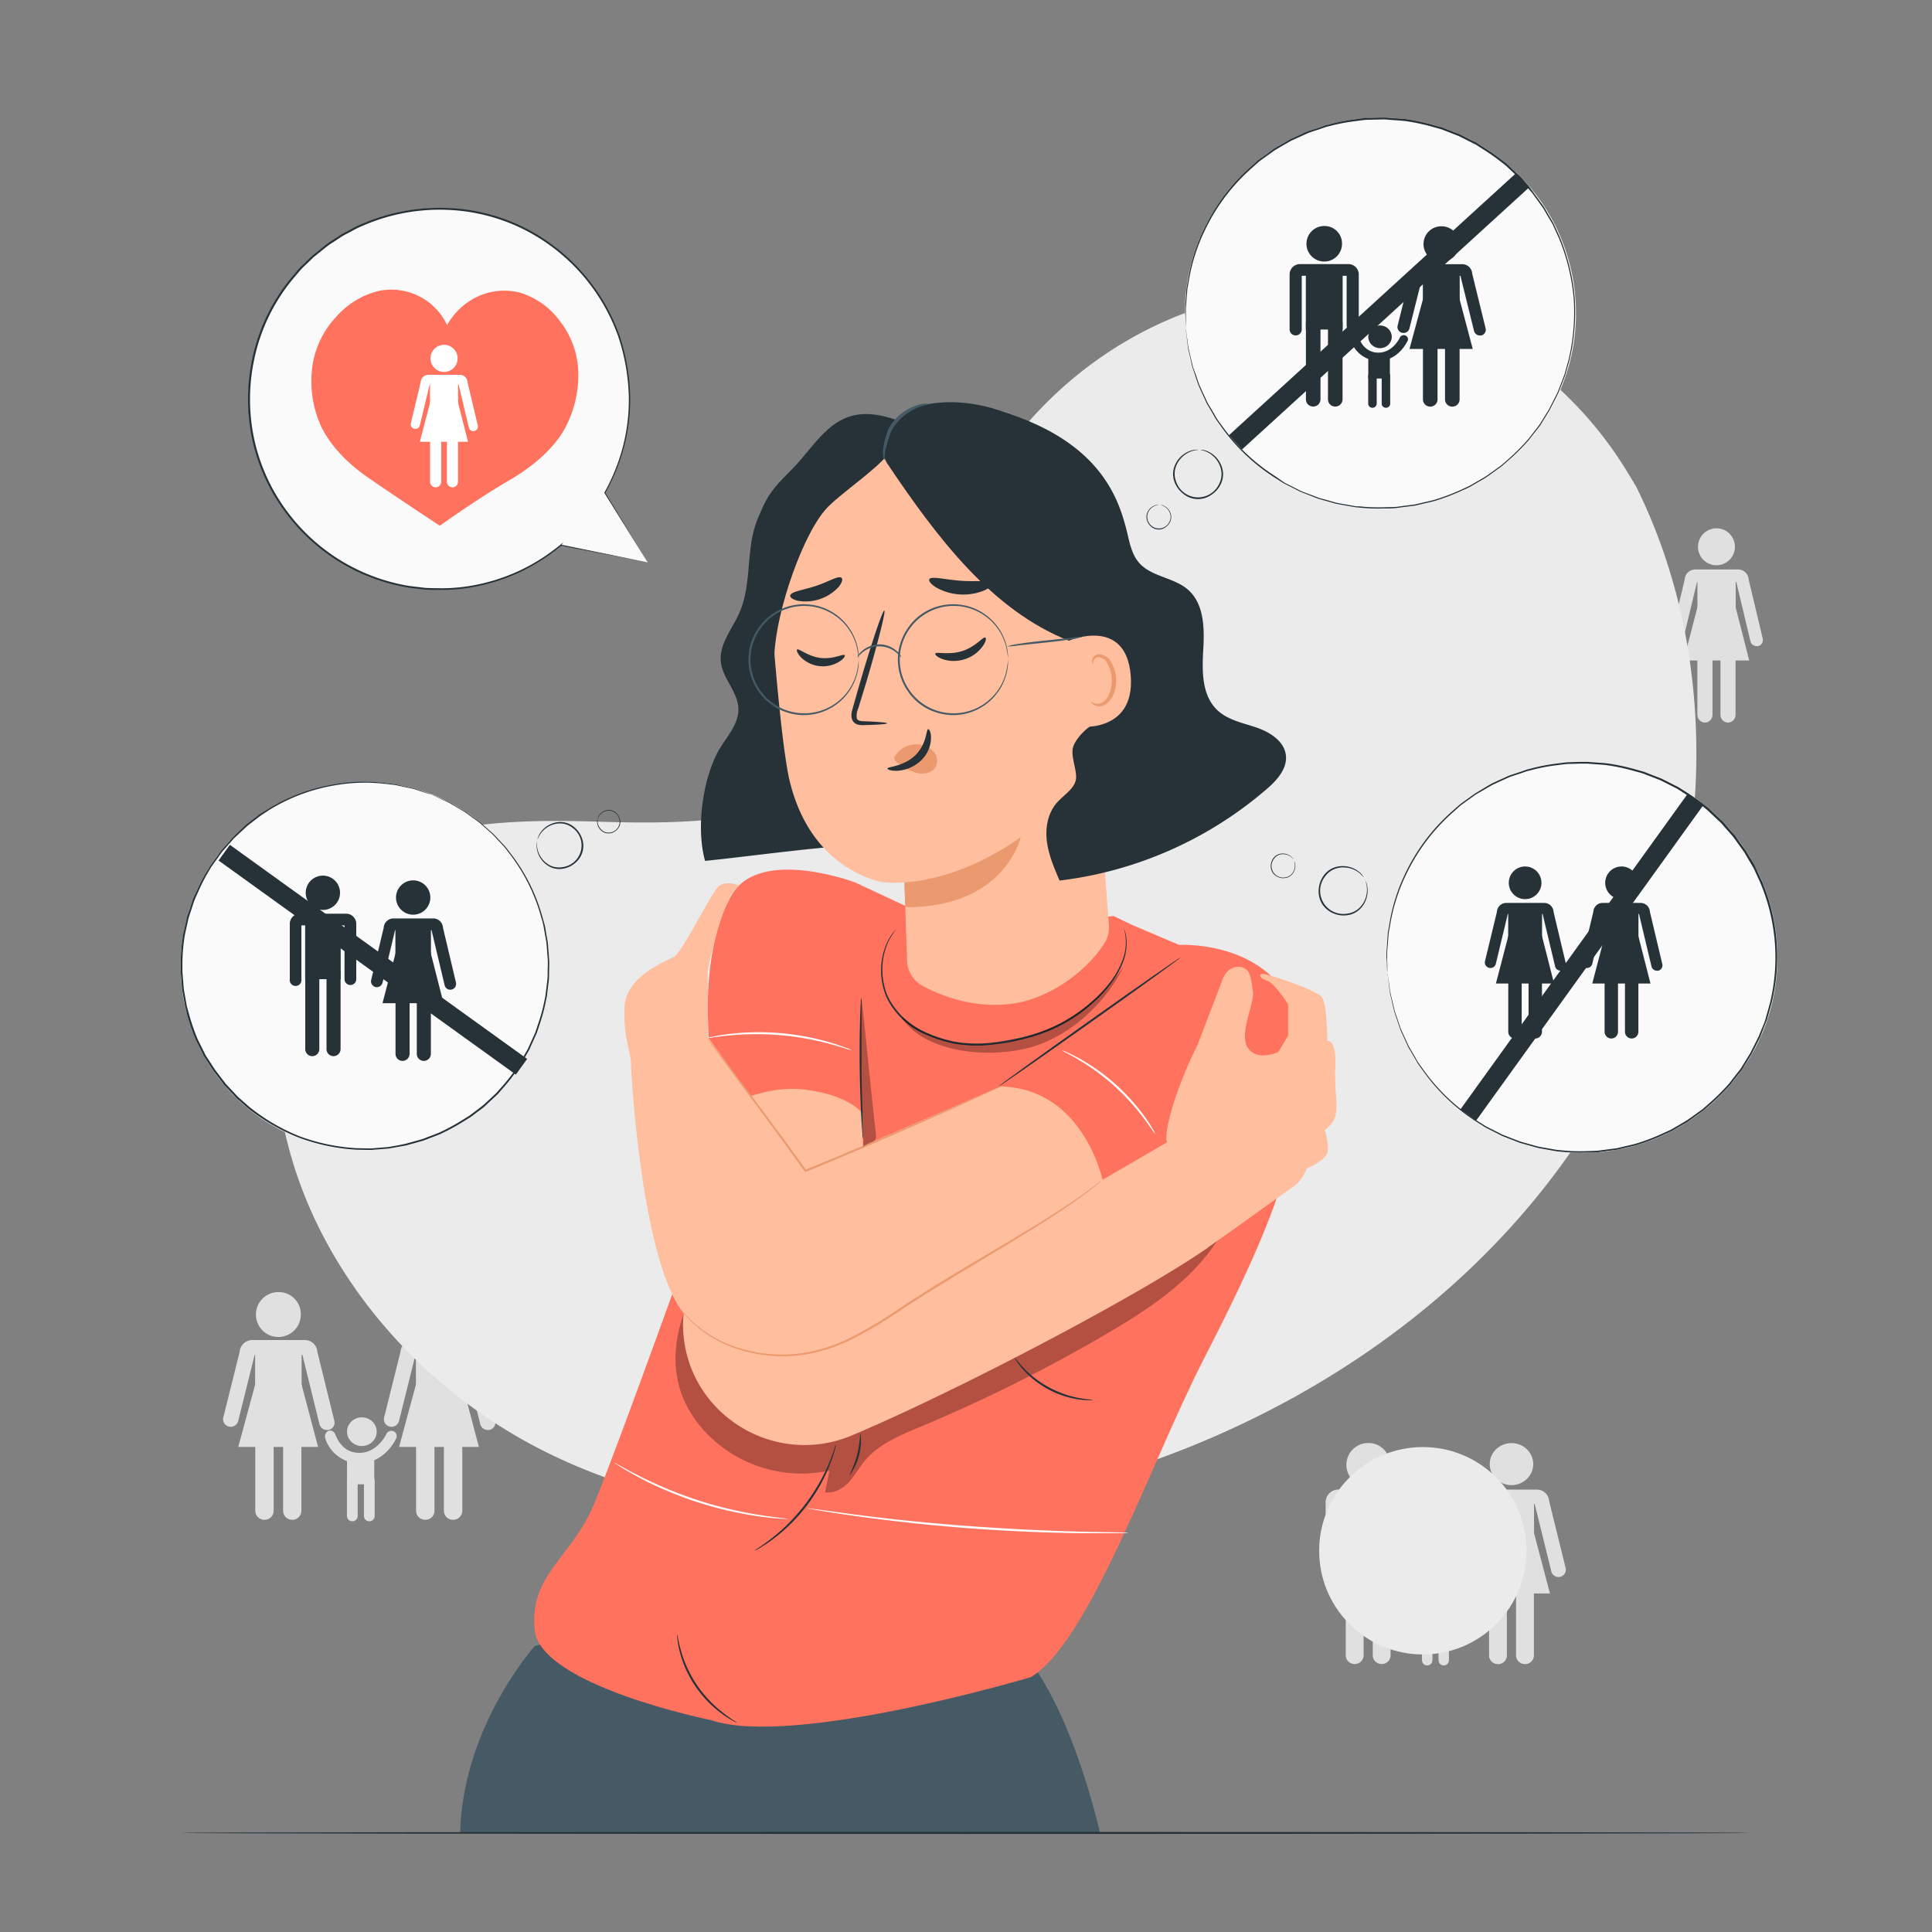 <svg xmlns="http://www.w3.org/2000/svg" viewBox="0 0 500 500"><rect x="0" y="0" width="500" height="500" fill="#808080" stroke="none"/><g id="background-complete"><path d="M345,408.1a1.89,1.89,0,0,1-1.93-1.85v-17.5a3.28,3.28,0,0,1,3.3-3.25h15.32a3.28,3.28,0,0,1,3.3,3.25V405a1.93,1.93,0,0,1-3.85,0V389.22H347v17A1.89,1.89,0,0,1,345,408.1Z" style="fill:#e0e0e0"></path><rect x="348.25" y="385.71" width="11.67" height="20.54" style="fill:#e0e0e0"></rect><path d="M350.59,430.65a2.27,2.27,0,0,1-2.31-2.23V404.15a2.31,2.31,0,0,1,4.62,0v24.27A2.28,2.28,0,0,1,350.59,430.65Z" style="fill:#e0e0e0"></path><path d="M357.57,430.65a2.27,2.27,0,0,1-2.3-2.23V404.15a2.31,2.31,0,0,1,4.61,0v24.27A2.27,2.27,0,0,1,357.57,430.65Z" style="fill:#e0e0e0"></path><path d="M359.72,378.88a5.64,5.64,0,1,1-5.64-5.43A5.54,5.54,0,0,1,359.72,378.88Z" style="fill:#e0e0e0"></path><path d="M403.35,408.13a1.9,1.9,0,0,1-1.86-1.43l-4.31-17.46h-12l-4.14,16.66a1.93,1.93,0,0,1-2.32,1.37,1.85,1.85,0,0,1-1.42-2.24l4.11-16.52a3.17,3.17,0,0,1,3.1-3h13.3a3.18,3.18,0,0,1,3.11,3l4.27,17.32a1.86,1.86,0,0,1-1.43,2.24A2.3,2.3,0,0,1,403.35,408.13Z" style="fill:#e0e0e0"></path><rect x="385.34" y="385.73" width="11.67" height="20.54" style="fill:#e0e0e0"></rect><path d="M387.67,430.67a2.28,2.28,0,0,1-2.31-2.23V404.18a2.31,2.31,0,0,1,4.62,0v24.26A2.27,2.27,0,0,1,387.67,430.67Z" style="fill:#e0e0e0"></path><path d="M394.66,430.67a2.28,2.28,0,0,1-2.31-2.23V404.18a2.31,2.31,0,0,1,4.62,0v24.26A2.27,2.27,0,0,1,394.66,430.67Z" style="fill:#e0e0e0"></path><ellipse cx="391.17" cy="378.91" rx="5.63" ry="5.44" style="fill:#e0e0e0"></ellipse><polygon points="381.1 412.39 385.54 396 396.8 396 401.13 412.39 381.1 412.39" style="fill:#e0e0e0"></polygon><path d="M371.16,416.17a9.25,9.25,0,0,1-8.64-6.46,1.3,1.3,0,0,1,.91-1.62,1.34,1.34,0,0,1,1.67.87c.07.2,1.53,4.61,6.06,4.61s6.72-4.55,6.81-4.74a1.36,1.36,0,0,1,1.76-.69,1.28,1.28,0,0,1,.72,1.7C380.33,410.1,377.61,416.17,371.16,416.17Z" style="fill:#e0e0e0"></path><path d="M375.48,408.56a3.72,3.72,0,1,1-3.72-3.6A3.65,3.65,0,0,1,375.48,408.56Z" style="fill:#e0e0e0"></path><rect x="368.04" y="414.35" width="6.84" height="7.42" style="fill:#e0e0e0"></rect><path d="M369.36,431a1.33,1.33,0,0,1-1.35-1.3v-8.8a1.35,1.35,0,0,1,2.7,0v8.8A1.33,1.33,0,0,1,369.36,431Z" style="fill:#e0e0e0"></path><path d="M373.63,431a1.32,1.32,0,0,1-1.34-1.3v-8.8a1.35,1.35,0,0,1,2.69,0v8.8A1.32,1.32,0,0,1,373.63,431Z" style="fill:#e0e0e0"></path><path d="M398.2,167.2a1.64,1.64,0,0,1-1.59-1.26L393,150.6H382.81l-3.52,14.63a1.63,1.63,0,1,1-3.17-.76L379.61,150a2.74,2.74,0,0,1,2.63-2.62h11.29a2.73,2.73,0,0,1,2.63,2.63l3.63,15.22a1.64,1.64,0,0,1-1.21,2A1.73,1.73,0,0,1,398.2,167.2Z" style="fill:#e0e0e0"></path><rect x="382.91" y="147.51" width="9.9" height="18.05" style="fill:#e0e0e0"></rect><path d="M384.89,187a2,2,0,0,1-2-2V163.72a2,2,0,0,1,3.92,0v21.33A2,2,0,0,1,384.89,187Z" style="fill:#e0e0e0"></path><path d="M390.82,187a2,2,0,0,1-2-2V163.72a2,2,0,1,1,3.92,0v21.33A2,2,0,0,1,390.82,187Z" style="fill:#e0e0e0"></path><path d="M392.64,141.51a4.78,4.78,0,1,1-4.78-4.78A4.78,4.78,0,0,1,392.64,141.51Z" style="fill:#e0e0e0"></path><polygon points="379.31 170.94 383.08 156.54 392.64 156.54 396.31 170.94 379.31 170.94" style="fill:#e0e0e0"></polygon><path d="M426.37,167.2a1.64,1.64,0,0,1-1.59-1.26l-3.65-15.34H411l-3.51,14.63a1.63,1.63,0,0,1-3.18-.76L407.78,150a2.74,2.74,0,0,1,2.64-2.62H421.7a2.74,2.74,0,0,1,2.64,2.63L428,165.18a1.63,1.63,0,0,1-1.21,2A1.65,1.65,0,0,1,426.37,167.2Z" style="fill:#e0e0e0"></path><rect x="411.08" y="147.51" width="9.9" height="18.05" style="fill:#e0e0e0"></rect><path d="M413.06,187a2,2,0,0,1-1.95-2V163.72a2,2,0,1,1,3.91,0v21.33A2,2,0,0,1,413.06,187Z" style="fill:#e0e0e0"></path><path d="M419,187a2,2,0,0,1-2-2V163.72a2,2,0,1,1,3.92,0v21.33A2,2,0,0,1,419,187Z" style="fill:#e0e0e0"></path><path d="M420.81,141.51a4.78,4.78,0,1,1-4.78-4.78A4.78,4.78,0,0,1,420.81,141.51Z" style="fill:#e0e0e0"></path><polygon points="407.49 170.94 411.25 156.54 420.81 156.54 424.49 170.94 407.49 170.94" style="fill:#e0e0e0"></polygon><path d="M454.58,167.2a1.62,1.62,0,0,1-1.58-1.26l-3.65-15.34H439.19l-3.51,14.63a1.63,1.63,0,1,1-3.18-.76L436,150a2.74,2.74,0,0,1,2.64-2.62h11.28a2.74,2.74,0,0,1,2.64,2.63l3.62,15.22a1.63,1.63,0,0,1-1.21,2A1.65,1.65,0,0,1,454.58,167.2Z" style="fill:#e0e0e0"></path><rect x="439.29" y="147.51" width="9.9" height="18.05" style="fill:#e0e0e0"></rect><path d="M441.28,187a2,2,0,0,1-2-2V163.72a2,2,0,1,1,3.91,0v21.33A2,2,0,0,1,441.28,187Z" style="fill:#e0e0e0"></path><path d="M447.2,187a2,2,0,0,1-1.95-2V163.72a2,2,0,1,1,3.91,0v21.33A2,2,0,0,1,447.2,187Z" style="fill:#e0e0e0"></path><path d="M449,141.51a4.78,4.78,0,1,1-4.78-4.78A4.78,4.78,0,0,1,449,141.51Z" style="fill:#e0e0e0"></path><polygon points="435.7 170.94 439.46 156.54 449.02 156.54 452.7 170.94 435.7 170.94" style="fill:#e0e0e0"></polygon><path d="M126.23,370.08a2,2,0,0,1-1.93-1.48l-4.44-18H107.53l-4.27,17.17a2,2,0,0,1-2.4,1.42,1.91,1.91,0,0,1-1.46-2.31l4.24-17a3.27,3.27,0,0,1,3.2-3.08h13.71a3.28,3.28,0,0,1,3.21,3.08l4.4,17.87a1.91,1.91,0,0,1-1.47,2.3A1.88,1.88,0,0,1,126.23,370.08Z" style="fill:#e0e0e0"></path><rect x="107.65" y="346.98" width="12.03" height="21.18" style="fill:#e0e0e0"></rect><path d="M110.06,393.32a2.34,2.34,0,0,1-2.38-2.3V366a2.38,2.38,0,0,1,4.76,0v25A2.34,2.34,0,0,1,110.06,393.32Z" style="fill:#e0e0e0"></path><path d="M117.26,393.32a2.34,2.34,0,0,1-2.38-2.3V366a2.38,2.38,0,0,1,4.76,0v25A2.34,2.34,0,0,1,117.26,393.32Z" style="fill:#e0e0e0"></path><path d="M119.47,340a5.81,5.81,0,1,1-5.81-5.61A5.71,5.71,0,0,1,119.47,340Z" style="fill:#e0e0e0"></path><polygon points="103.28 374.47 107.85 357.57 119.47 357.57 123.94 374.47 103.28 374.47" style="fill:#e0e0e0"></polygon><path d="M84.61,370.08a2,2,0,0,1-1.93-1.48l-4.43-18H65.91l-4.27,17.17a2,2,0,0,1-2.39,1.42,1.92,1.92,0,0,1-1.47-2.31l4.24-17a3.28,3.28,0,0,1,3.2-3.08H78.94a3.27,3.27,0,0,1,3.2,3.08l4.4,17.87a1.9,1.9,0,0,1-1.47,2.3A1.82,1.82,0,0,1,84.61,370.08Z" style="fill:#e0e0e0"></path><rect x="66.03" y="346.98" width="12.03" height="21.18" style="fill:#e0e0e0"></rect><path d="M68.44,393.32a2.34,2.34,0,0,1-2.38-2.3V366a2.38,2.38,0,0,1,4.76,0v25A2.34,2.34,0,0,1,68.44,393.32Z" style="fill:#e0e0e0"></path><path d="M75.65,393.32a2.34,2.34,0,0,1-2.38-2.3V366A2.38,2.38,0,0,1,78,366v25A2.34,2.34,0,0,1,75.65,393.32Z" style="fill:#e0e0e0"></path><path d="M77.85,340a5.81,5.81,0,1,1-5.8-5.61A5.71,5.71,0,0,1,77.85,340Z" style="fill:#e0e0e0"></path><polygon points="61.66 374.47 66.24 357.57 77.85 357.57 82.32 374.47 61.66 374.47" style="fill:#e0e0e0"></polygon><path d="M93,378.67a9.19,9.19,0,0,1-8.81-6.38,1.62,1.62,0,0,1,.84-2,1.43,1.43,0,0,1,1.72.9C87,371.68,88.36,376,93,376s6.93-4.7,7-4.9a1.41,1.41,0,0,1,1.82-.7,1.33,1.33,0,0,1,.74,1.75C102.49,372.41,99.68,378.67,93,378.67Z" style="fill:#e0e0e0"></path><ellipse cx="93.65" cy="370.52" rx="3.84" ry="3.71" style="fill:#e0e0e0"></ellipse><rect x="89.81" y="376.49" width="7.05" height="7.65" style="fill:#e0e0e0"></rect><path d="M91.17,393.7a1.36,1.36,0,0,1-1.38-1.35v-9.07a1.39,1.39,0,0,1,2.77,0v9.07A1.37,1.37,0,0,1,91.17,393.7Z" style="fill:#e0e0e0"></path><path d="M95.58,393.7a1.37,1.37,0,0,1-1.39-1.35v-9.07a1.39,1.39,0,0,1,2.78,0v9.07A1.37,1.37,0,0,1,95.58,393.7Z" style="fill:#e0e0e0"></path></g><g id="background-simple"><path d="M423.41,125.87l-2.21-3.64c-18.62-30.69-52.28-49.18-87.78-46.94a93,93,0,0,0-13.58,1.87c-32.27,6.91-60.35,31.31-72,62.56-6.85,18.38-8.76,39.55-21.75,54.14-16.91,19-45.61,19.58-70.84,18.8s-54-.12-70.78,18.94c-10.54,11.94-13.89,28.92-13,44.91,2.25,42.33,31.75,80.18,69.26,99s81.68,20.5,122.74,12.23c57.51-11.6,112.2-43.44,145.08-92.61S449.72,178.94,423.41,125.87Z" style="fill:#ebebeb"></path><circle cx="368.24" cy="401.34" r="26.84" transform="translate(-175.94 377.93) rotate(-45)" style="fill:#ebebeb"></circle></g><g id="Character"><path d="M138.39,426s-18.68,20.79-19.31,48.4H284.7s-5.76-25.88-16.13-41.57L163,419.76Z" style="fill:#455a64"></path><path d="M221.16,228.32s-24.47-9.16-31.75,3.22-6.19,32-6.19,32l.73,24.76h39.33Z" style="fill:#FF725E"></path><path d="M221.16,228.32,248.42,241l39.76-3.93,4.65,2.23,12.28,5.23s28.9-1.67,31.68,25-12.23,56.69-25.57,82.82-29.46,72.81-44.46,81.7c0,0-61.52,18.35-82.73,11.12,0,0-44.29-8.93-45.65-23.37s9.49-18.51,15.35-32.51,28-75.85,28-75.85l10.83-74Z" style="fill:#FF725E"></path><path d="M184,288.35s12.06-7.84,24.2-6.37,15.13,6.37,15.13,6.37V344.9l-46.34-5Z" style="fill:#ffbe9d"></path><path d="M191.28,229.14s-3-1.22-5,0-9.64,17.4-11.91,18.54-12.49,5.1-12.77,13.05,1.7,11.63,1.7,14.47,3.12,57,15.61,66.68,13.62,7.38,23,6,83.71-41.43,83.71-41.43S281,281.75,259,281.17L208.4,303l-25.24-34.62V251.08S186.92,231.89,191.28,229.14Z" style="fill:#ffbe9d"></path><g style="opacity:0.3"><path d="M176.94,339.93c-3.86,11.23-2.62,21.56,5.33,30.39a34.21,34.21,0,0,0,32.4,10.26q-.57,2.79-1.15,5.6c2.27.42,4.53-.88,6.11-2.56s2.68-3.75,4.14-5.52c3.65-4.41,9.2-6.66,14.47-8.87A399.79,399.79,0,0,0,286.7,345c6.94-4.08,13.79-8.41,19.71-13.87s10.89-12.13,13.32-19.8Z"></path></g><path d="M176.94,339.93a22.36,22.36,0,0,0-.15,3.86c.74,21.93,23.46,36.21,43.69,27.69,26.72-11.24,74.52-36.3,92.1-48.57l-10.51-27.32-16.89,9.84a1.71,1.71,0,0,1-.39.17Z" style="fill:#ffbe9d"></path><path d="M300.23,298.89l1.84-3.3s-1-.9,1.26-8.8a104.32,104.32,0,0,1,6.54-16.25l6.32-16.48s.91-3.84,4.29-3.84,3.26,3.38,3.78,6.32-3.78,11.06-1.29,14.68,7.88,1,7.88,1l2.5-4.18v-8.12s-3.39-5.42-5.42-6.1-2.26-1.8-1.13-1.8,14,4.14,15.35,6.13,1.36,11.25,1.36,11.25,2.71-.68,2,8.13l.11,4.51s.56,4.52,0,6.77a6.7,6.7,0,0,1-2.82,3.61s1.58,4.57.45,6.46-5,3.48-5,3.48-1.36,3.16-2.94,4.29-21.67,15.57-22.8,16.25-12.35,6-12.35,6l-1.3-29.58" style="fill:#ffbe9d"></path><path d="M285.18,305.43l-.23.23c-.19.16-.43.36-.72.62-.63.55-1.59,1.33-2.86,2.29-2.53,1.93-6.31,4.56-11.11,7.6s-10.6,6.53-17,10.38-13.52,8.11-20.72,12.93A118.34,118.34,0,0,1,221.62,346a45.68,45.68,0,0,1-11.07,4.14,37.69,37.69,0,0,1-19.8-1.05,31.35,31.35,0,0,1-11.56-6.79,26.22,26.22,0,0,1-2.48-2.71l-.58-.75-.19-.26s.09.07.23.23l.63.72a28.87,28.87,0,0,0,2.52,2.62,31.89,31.89,0,0,0,11.54,6.59,37.54,37.54,0,0,0,19.59.93,45.6,45.6,0,0,0,10.94-4.12A119.34,119.34,0,0,0,232.21,339c7.2-4.82,14.3-9.07,20.75-12.9s12.29-7.26,17.1-10.28,8.63-5.57,11.19-7.45c1.28-.93,2.26-1.68,2.91-2.21l.75-.58A1.25,1.25,0,0,1,285.18,305.43Z" style="fill:#eb996e"></path><path d="M259,281.17l-.22.13-.67.32-2.6,1.21L246,287.17c-8.13,3.61-19.36,8.6-31.89,13.81l-5.57,2.27-.19.08-.11-.17c-7.06-9.91-13.54-18.54-18.13-24.76l-5.42-7.33c-.62-.84-1.1-1.51-1.45-2l-.37-.53c-.08-.12-.12-.18-.11-.18s.06,0,.15.15l.4.5,1.53,1.93c1.33,1.74,3.21,4.2,5.55,7.24,4.67,6.17,11.19,14.76,18.27,24.67l-.31-.09,5.56-2.27c12.52-5.21,23.78-10.14,31.94-13.67l9.66-4.18,2.64-1.12.69-.28Z" style="fill:#eb996e"></path><path d="M222.92,258.18a6.85,6.85,0,0,1,.06,1.44v3.93c0,3.31,0,7.89,0,12.95s.19,9.63.29,12.94c0,1.58.07,2.9.1,3.93a6.7,6.7,0,0,1,0,1.44,9.05,9.05,0,0,1-.17-1.43c-.08-.93-.18-2.27-.27-3.92-.19-3.31-.37-7.89-.44-13s0-9.64.11-13c.06-1.65.11-3,.17-3.92A8.93,8.93,0,0,1,222.92,258.18Z" style="fill:#263238"></path><path d="M305.56,247.76c.08.12-10.39,7.69-23.39,16.9s-23.62,16.6-23.7,16.48,10.39-7.68,23.39-16.9S305.48,247.64,305.56,247.76Z" style="fill:#263238"></path><path d="M190.69,445.79a4.57,4.57,0,0,1-1-.46c-.33-.17-.72-.38-1.16-.66s-.95-.57-1.47-1a27.89,27.89,0,0,1-3.51-2.95,29,29,0,0,1-6.28-9.25,27.83,27.83,0,0,1-1.44-4.35,15.94,15.94,0,0,1-.35-1.72,11.66,11.66,0,0,1-.18-1.32,5.34,5.34,0,0,1-.06-1.13c.1,0,.26,1.59.95,4.08a31.86,31.86,0,0,0,1.52,4.25,30.71,30.71,0,0,0,6.18,9.1,31.2,31.2,0,0,0,3.39,3C189.31,445,190.74,445.7,190.69,445.79Z" style="fill:#263238"></path><path d="M290.82,240.05a1.15,1.15,0,0,1,.1.24l.24.73a10.9,10.9,0,0,1,.42,2.92,13.64,13.64,0,0,1-.78,4.62,21.82,21.82,0,0,1-2.91,5.47,32.59,32.59,0,0,1-5.06,5.55,39.53,39.53,0,0,1-7,5.06,40.33,40.33,0,0,1-8.79,3.68,58.87,58.87,0,0,1-10,2,34.57,34.57,0,0,1-10.23-.26,36.77,36.77,0,0,1-9-3.17,19.88,19.88,0,0,1-6.49-5.67,17.36,17.36,0,0,1-2-3.38,16.84,16.84,0,0,1-1-3.47,17.37,17.37,0,0,1,1.36-10.66,13.39,13.39,0,0,1,1.59-2.49l.51-.58c.12-.12.18-.19.19-.18a18.41,18.41,0,0,0-2.11,3.34,17.5,17.5,0,0,0-1.18,10.5,16.57,16.57,0,0,0,1,3.38,17.11,17.11,0,0,0,2,3.28,19.53,19.53,0,0,0,6.38,5.5,35.94,35.94,0,0,0,8.86,3.1,34.15,34.15,0,0,0,10.07.24c6.89-.81,13.4-2.61,18.63-5.58a40.14,40.14,0,0,0,6.93-5,33.68,33.68,0,0,0,5.05-5.44,21.67,21.67,0,0,0,2.92-5.36,13.59,13.59,0,0,0,.86-4.52A14.56,14.56,0,0,0,290.82,240.05Z" style="fill:#263238"></path><path d="M282.78,362.31a3,3,0,0,1-.94.06,16.12,16.12,0,0,1-2.57-.19,23.44,23.44,0,0,1-3.73-.84,24.46,24.46,0,0,1-8.21-4.45,24.25,24.25,0,0,1-2.74-2.67,17.71,17.71,0,0,1-1.56-2.05,3.36,3.36,0,0,1-.47-.82c.08-.06.83,1.06,2.3,2.62a26.61,26.61,0,0,0,2.77,2.54,29.73,29.73,0,0,0,3.84,2.54,28.84,28.84,0,0,0,4.22,1.83,27.29,27.29,0,0,0,3.64.94C281.44,362.2,282.78,362.22,282.78,362.31Z" style="fill:#263238"></path><path d="M216.37,373.79a8.41,8.41,0,0,1-.3,1.37c-.11.44-.26,1-.47,1.58s-.42,1.31-.73,2.05a43.85,43.85,0,0,1-2.38,5.16,45.26,45.26,0,0,1-8.44,11,43.43,43.43,0,0,1-4.36,3.64c-.64.5-1.26.88-1.8,1.24s-1,.64-1.4.86a7,7,0,0,1-1.24.65,7.61,7.61,0,0,1,1.13-.82c.38-.25.84-.55,1.35-.93s1.12-.78,1.74-1.29a49.24,49.24,0,0,0,4.24-3.69,51.47,51.47,0,0,0,4.57-5.15,53,53,0,0,0,3.79-5.75,50.72,50.72,0,0,0,2.46-5c.33-.73.56-1.42.79-2s.41-1.11.55-1.54A6.94,6.94,0,0,1,216.37,373.79Z" style="fill:#263238"></path><path d="M222.7,371a15.13,15.13,0,0,1-2.79,10.76c-.14-.08,1.15-2.26,1.91-5.25S222.54,371,222.7,371Z" style="fill:#263238"></path><g style="opacity:0.3"><path d="M222.92,258.18c1.21,10.21,2.47,24.27,3.68,34.48.17,1.39.33,2.53-1,2.93a10.74,10.74,0,0,0-2.21,1.18c.05-.88.07-3.65,0-4.57-.8-11.76-.21-22.5-.46-34"></path></g><g style="opacity:0.3"><path d="M233.44,263.48c5.41,8.16,19.76,10.39,31,8.12s21.2-11.14,26.3-21.38a46.65,46.65,0,0,1-27,18.67c-10.44,2.77-21.4,1.93-30.07-5.65"></path></g><path d="M220.42,271.83a9.81,9.81,0,0,1-1.44-.41c-.91-.31-2.25-.71-3.91-1.17A72.9,72.9,0,0,0,188.45,268c-1.71.17-3.1.35-4,.49a9.42,9.42,0,0,1-1.49.17,7.77,7.77,0,0,1,1.46-.36c.94-.21,2.32-.45,4-.67a65.31,65.31,0,0,1,26.76,2.26c1.66.5,3,1,3.88,1.32A7,7,0,0,1,220.42,271.83Z" style="fill:#fff"></path><path d="M299,293.52a6.71,6.71,0,0,1-.77-1c-.46-.7-1.16-1.68-2.05-2.88A58.11,58.11,0,0,0,279,274.17c-1.28-.75-2.34-1.33-3.09-1.72a5.87,5.87,0,0,1-1.12-.65,7.13,7.13,0,0,1,1.21.47c.78.33,1.87.86,3.18,1.58a51.94,51.94,0,0,1,17.34,15.53c.86,1.23,1.51,2.25,1.92,3A6,6,0,0,1,299,293.52Z" style="fill:#fff"></path><path d="M204,393.11a1.68,1.68,0,0,1-.49,0l-1.39-.07c-1.21-.07-3-.24-5.1-.52s-4.69-.72-7.49-1.32-5.85-1.42-9-2.43-6.08-2.17-8.71-3.3-4.94-2.28-6.85-3.32-3.42-1.91-4.43-2.56l-1.18-.76a2,2,0,0,1-.38-.29,1.5,1.5,0,0,1,.44.2l1.22.67c1.05.6,2.58,1.43,4.5,2.41s4.25,2.09,6.87,3.21,5.56,2.22,8.68,3.25,6.17,1.81,8.94,2.45,5.31,1.1,7.44,1.42,3.87.56,5.07.69l1.38.17A2.23,2.23,0,0,1,204,393.11Z" style="fill:#fff"></path><path d="M292,396.69a4.29,4.29,0,0,1-.85.05l-2.44.05c-2.11,0-5.17,0-8.95,0-7.57-.08-18-.44-29.53-1.32s-21.89-2.13-29.38-3.2c-3.75-.53-6.77-1-8.86-1.36l-2.39-.42a4.47,4.47,0,0,1-.83-.18,4.8,4.8,0,0,1,.84.08l2.42.32,8.87,1.2c7.49,1,17.87,2.15,29.37,3s21.94,1.3,29.49,1.48l9,.17,2.43.05A5.58,5.58,0,0,1,292,396.69Z" style="fill:#fff"></path><path d="M207.22,130.18l-4.17-3.94c-5.44,2.47-7.88,8.87-8.7,14.78s-.6,12.12-3,17.58c-1.86,4.2-5.29,8.12-4.8,12.69.47,4.35,4.46,7.81,4.55,12.18.09,4.2-3.38,7.5-5.36,11.21-4,7.52-5.57,19.91-3.27,28.12,18.15-1.86,40.21-5.45,58.42-4.35A243.78,243.78,0,0,0,207.22,130.18Z" style="fill:#263238"></path><path d="M234.88,252.68Z" style="fill:#ffbe9d"></path><path d="M199.54,158.25c-1.61-21.28,13.54-41,35.06-43.93,22.84-3.09,43.33,13,45.59,35.23l6.8,89.88a7.8,7.8,0,0,1-1.3,4.92c-5.15,7.81-14.63,14-23.15,15.32-8.26,1.29-16.69-.73-23.79-4.53a7.69,7.69,0,0,1-4-6.52l-.69-20.14a.13.13,0,0,0-.14-.13,28.07,28.07,0,0,1-5.65-.06c-5.34-1.22-19-6.22-23.88-26.07C202.78,195.63,200.94,176.9,199.54,158.25Z" style="fill:#ffbe9d"></path><path d="M229.59,187.19c0-.2-2.23-.38-5.84-.53-.92,0-1.79-.12-2-.71a4.57,4.57,0,0,1,.39-2.69l2.14-7c2.94-10,5-18.14,4.58-18.25s-3.12,7.89-6.06,17.86q-1.06,3.67-2,7c-.26,1-.76,2.24-.19,3.53a2.22,2.22,0,0,0,1.6,1.17,5.63,5.63,0,0,0,1.55.08C227.36,187.57,229.59,187.39,229.59,187.19Z" style="fill:#263238"></path><path d="M218.61,169.59c-.33-.49-3,1.11-6.33.67s-5.57-2.56-6-2.16c-.21.17.07,1,1,2a8.07,8.07,0,0,0,9.83,1.19C218.31,170.57,218.77,169.81,218.61,169.59Z" style="fill:#263238"></path><path d="M255,165c-.55-.32-2.46,2.39-6,3.5s-6.7.08-6.95.66c-.13.25.53.93,1.93,1.43a9.14,9.14,0,0,0,5.73,0,8.92,8.92,0,0,0,4.6-3.35C255.17,166.09,255.3,165.16,255,165Z" style="fill:#263238"></path><path d="M234.06,228.34s13.78-.07,30.09-11.66c0,0-4,18.26-29.88,18.1Z" style="fill:#eb996e"></path><path d="M231.77,195.46a6.52,6.52,0,0,1,5.54-2.82,5.87,5.87,0,0,1,4.2,1.78,3.59,3.59,0,0,1,.61,4.13c-.85,1.41-2.82,1.88-4.55,1.56a13.3,13.3,0,0,1-4.75-2.28,4,4,0,0,1-1.1-.94,1.17,1.17,0,0,1-.1-1.3" style="fill:#eb996e"></path><path d="M240.22,188.71c-.58,0-.28,3.8-3.36,6.77s-7.21,2.9-7.2,3.43c0,.24,1,.66,2.71.56a9.81,9.81,0,0,0,6-2.66,8.29,8.29,0,0,0,2.57-5.65C241,189.56,240.48,188.66,240.22,188.71Z" style="fill:#263238"></path><path d="M256.75,150.93c-.39-.93-3.92-.32-8.11-.63s-7.61-1.28-8.13-.4c-.23.42.39,1.29,1.79,2.15a14.38,14.38,0,0,0,12.37.78C256.18,152.16,256.92,151.38,256.75,150.93Z" style="fill:#263238"></path><path d="M217.74,149.5c-.93-.54-3.4,1.1-6.65,2.16s-6.18,1.39-6.57,2.39c-.16.47.51,1.09,1.94,1.43a11.66,11.66,0,0,0,10.65-3.66C218,150.67,218.16,149.77,217.74,149.5Z" style="fill:#263238"></path><path d="M231.37,109.87c1.81-3.19,5.24-4.69,9.09-5.33,15.72-2.64,33.47,6.56,42.51,19.69s9.83,32.92,3.6,47.59l-9.93-6c-19.87-7.82-34.11-26.61-47.11-46C227.75,117.12,229.8,112.64,231.37,109.87Z" style="fill:#263238"></path><path d="M207.26,118.93c6.47-7.61,11.14-15.16,24.91-10.17,2.08,3.8-1.91,8.84-5.25,11.8-4.9,4.34-9.19,7.28-12.4,10.38-6.48,6.26-13.63,27.07-14.1,38.38,0,.71-1.41-9.67-2.12-9.77-.93-.13-4.72-4.61-4.31-10.83C195.39,127.51,200.79,126.53,207.26,118.93Z" style="fill:#263238"></path><path d="M240.46,104.54a5.62,5.62,0,0,0-3.06.31,13.25,13.25,0,0,0-6.16,4.19,11.18,11.18,0,0,0-1.22,1.8,9,9,0,0,0-.69,1.9,20.32,20.32,0,0,0-.75,3.25c-.24,1.94.23,3.11.33,3.07s-.06-1.18.33-3a29.48,29.48,0,0,1,.93-3.1,8.9,8.9,0,0,1,.67-1.72,12,12,0,0,1,1.13-1.64,14.65,14.65,0,0,1,5.65-4.15C239.32,104.82,240.48,104.7,240.46,104.54Z" style="fill:#455a64"></path><path d="M332.78,195.41c-.44-3.55-4-5.88-7.51-7.09s-7.3-1.92-10-4.33c-4.25-3.78-4.2-10.19-3.87-15.78s.28-12-4.06-15.7c-3.63-3.07-9.33-3.26-12.48-6.79-2.11-2.36-2.57-5.65-3.35-8.69-2.09-8.14-6.83-22.34-31.05-30.17l22.61,80.63c-1.58.47-5.33,4.15-5.5,6.6-.16,2.3.87,4.61.93,6.9.08,2.82-3,4.55-4.9,6.66-2.41,2.69-3.11,6.52-2.67,10.06s1.87,6.89,3.29,10.18a100.46,100.46,0,0,0,53.51-23.6C330.43,202,333.22,198.91,332.78,195.41Z" style="fill:#263238"></path><path d="M276.64,165.82c.36-.2,14.83-6.19,16,9.1s-14.43,13.32-14.49,12.88S276.64,165.82,276.64,165.82Z" style="fill:#ffbe9d"></path><path d="M282.38,181.65c.06-.05.28.17.75.34a2.69,2.69,0,0,0,2-.11c1.57-.72,2.74-3.39,2.6-6.15a8.81,8.81,0,0,0-1-3.76,3,3,0,0,0-2.16-1.89,1.36,1.36,0,0,0-1.52.85c-.17.44-.05.74-.13.77s-.34-.23-.27-.87a1.72,1.72,0,0,1,.53-1,2,2,0,0,1,1.44-.5,3.77,3.77,0,0,1,3,2.16,9.12,9.12,0,0,1,1.25,4.19c.14,3.09-1.22,6.1-3.38,6.91a2.89,2.89,0,0,1-2.47-.22C282.44,182,282.33,181.68,282.38,181.65Z" style="fill:#eb996e"></path><path d="M222.23,170.71a24.48,24.48,0,0,0-.54-3.42,14,14,0,0,0-18.33-9.63,13,13,0,0,0-3.51,1.9,13.23,13.23,0,0,0-2.93,2.95,13.82,13.82,0,0,0,0,16.41,13.86,13.86,0,0,0,6.44,4.84,14,14,0,0,0,18.33-9.62,24.47,24.47,0,0,0,.54-3.43.6.6,0,0,1,0,.23c0,.19,0,.41,0,.68a6.7,6.7,0,0,1-.09,1.09,9.65,9.65,0,0,1-.26,1.48,14.26,14.26,0,0,1-11.14,10.62,14.3,14.3,0,0,1-7.55-.6,13.2,13.2,0,0,1-3.64-1.94,13.58,13.58,0,0,1-3.05-3.05,14.28,14.28,0,0,1,0-17,14.43,14.43,0,0,1,6.69-5,14.36,14.36,0,0,1,7.54-.59,14.21,14.21,0,0,1,11.15,10.62,9.25,9.25,0,0,1,.26,1.48,6.62,6.62,0,0,1,.09,1.09v.67C222.25,170.64,222.24,170.71,222.23,170.71Z" style="fill:#455a64"></path><path d="M260.9,170.71a24.48,24.48,0,0,0-.54-3.42A14,14,0,0,0,242,157.66a14,14,0,0,0-6.44,4.85,13.82,13.82,0,0,0,0,16.41,13.86,13.86,0,0,0,6.44,4.84,14,14,0,0,0,18.33-9.62,24.47,24.47,0,0,0,.54-3.43,1,1,0,0,1,0,.23v.68a6.7,6.7,0,0,1-.09,1.09,11.05,11.05,0,0,1-.26,1.48,14.26,14.26,0,0,1-11.15,10.62,14.27,14.27,0,0,1-7.54-.6,13.39,13.39,0,0,1-3.65-1.94,13.75,13.75,0,0,1-3-3.05,14.28,14.28,0,0,1,0-17,13.54,13.54,0,0,1,3-3.05,13.71,13.71,0,0,1,3.65-1.95,14.36,14.36,0,0,1,7.54-.59,14.21,14.21,0,0,1,11.15,10.62,10.53,10.53,0,0,1,.26,1.48,6.62,6.62,0,0,1,.09,1.09v.67A.94.94,0,0,1,260.9,170.71Z" style="fill:#455a64"></path><path d="M233.27,170.1c-.07.06-.49-.59-1.43-1.32a6.81,6.81,0,0,0-8.53,0c-.94.73-1.36,1.37-1.43,1.32a3.56,3.56,0,0,1,1.2-1.6,6.69,6.69,0,0,1,9,0A3.63,3.63,0,0,1,233.27,170.1Z" style="fill:#455a64"></path><path d="M280.14,164.79a14.48,14.48,0,0,1-2.82.63c-1.76.3-4.21.61-6.91.89l-6.91.73a20.92,20.92,0,0,1-2.88.27,13.16,13.16,0,0,1,2.82-.64c1.76-.3,4.21-.6,6.92-.88l6.91-.73A17.6,17.6,0,0,1,280.14,164.79Z" style="fill:#455a64"></path></g><g id="speech-bubbles"><circle cx="409.4" cy="247.76" r="50.61" style="fill:#fafafa"></circle><path d="M359.05,251.69s0-.28,0-.82,0-1.35-.05-2.4c0-.52,0-1.11,0-1.76s.09-1.36.15-2.13.12-1.59.19-2.48a9.59,9.59,0,0,1,.18-1.36c.09-.46.17-.94.26-1.43a48,48,0,0,1,4.52-13.79,50,50,0,0,1,11.62-15.21l2-1.79c.72-.56,1.49-1.08,2.24-1.63l1.15-.82a8.71,8.71,0,0,1,1.19-.78l2.5-1.45c.42-.24.84-.5,1.27-.73l1.35-.62,2.74-1.25c.93-.39,1.92-.67,2.89-1l1.47-.5c.25-.08.49-.17.74-.24l.77-.18a45.45,45.45,0,0,1,6.27-1.23c1.08-.12,2.16-.31,3.25-.38l3.33-.09c.56,0,1.12,0,1.68,0l1.69.13c1.13.09,2.27.13,3.41.28a53.24,53.24,0,0,1,6.83,1.44l1.71.47.85.25.84.33,3.35,1.3c1.1.49,2.17,1.08,3.26,1.62.54.29,1.11.53,1.63.86l1.56,1a54.91,54.91,0,0,1,6,4.38l2.76,2.6.7.65c.22.24.42.48.63.72l1.27,1.44,1.27,1.45,1.14,1.57,1.13,1.58.57.79.5.84,2,3.4,1.65,3.6A49.85,49.85,0,0,1,458,259.85c-.36,1.28-.72,2.55-1.07,3.81s-.95,2.45-1.43,3.67l-.36.91-.44.87-.87,1.73-.88,1.73-1,1.63-1,1.62-.51.81-.59.75c-.78,1-1.55,2-2.33,3a54.9,54.9,0,0,1-5.3,5.27l-1.39,1.22c-.45.41-1,.73-1.47,1.1-1,.7-2,1.45-3,2.1l-3.11,1.82-.77.45-.81.37-1.61.74a52.33,52.33,0,0,1-6.53,2.48c-1.1.32-2.22.54-3.32.81l-1.65.39c-.55.11-1.12.15-1.67.23l-3.3.43c-1.09.1-2.19.08-3.27.13a46.6,46.6,0,0,1-6.39-.24l-.78-.06-.78-.12-1.53-.27c-1-.19-2-.32-3-.56l-2.9-.81-1.42-.4-1.38-.52-2.69-1.05a8.48,8.48,0,0,1-1.3-.59l-1.26-.63c-.83-.43-1.66-.82-2.46-1.26l-2.3-1.45a50,50,0,0,1-13.84-13.23c-.41-.58-.83-1.14-1.22-1.7s-.68-1.17-1-1.74l-1-1.68c-.15-.27-.33-.54-.46-.81l-.39-.84c-.51-1.11-1-2.16-1.46-3.17s-.73-2-1.07-3q-.24-.71-.48-1.38a9.29,9.29,0,0,1-.39-1.31c-.2-.86-.39-1.67-.57-2.42s-.36-1.44-.48-2.07l-.24-1.75c-.14-1-.25-1.83-.33-2.38s-.13-.81-.13-.81,0,.28.09.81.16,1.35.28,2.39c.06.52.14,1.11.22,1.76s.29,1.33.45,2.08.36,1.57.56,2.43a8.19,8.19,0,0,0,.38,1.32l.47,1.39c.34.94.62,2,1.05,3s.95,2.07,1.45,3.19c.13.28.26.56.38.84s.31.55.47.82l1,1.69,1,1.76c.38.57.8,1.13,1.22,1.71a50.28,50.28,0,0,0,13.88,13.36l2.3,1.46c.8.45,1.64.85,2.48,1.28l1.26.64a10.33,10.33,0,0,0,1.31.6l2.71,1.06c.46.17.91.36,1.38.53l1.44.4,2.92.82c1,.25,2,.38,3,.57l1.54.28c.26,0,.52.1.78.13l.79.06a49,49,0,0,0,6.44.25c1.09,0,2.19,0,3.3-.12l3.32-.43c.56-.08,1.13-.12,1.68-.24l1.67-.38c1.11-.28,2.24-.5,3.35-.82a51.53,51.53,0,0,0,6.58-2.49l1.63-.74c.27-.13.55-.24.82-.38l.78-.45,3.14-1.83c1-.66,2-1.41,3-2.12.49-.37,1-.69,1.48-1.1l1.4-1.23a57.12,57.12,0,0,0,5.36-5.31l2.35-3,.59-.76.52-.81,1-1.64,1-1.64.89-1.74.88-1.76.45-.87.36-.92,1.44-3.7,1.08-3.85A50.19,50.19,0,0,0,456,228.09c-.56-1.21-1.11-2.43-1.67-3.63s-1.33-2.29-2-3.43l-.5-.85-.58-.8-1.14-1.59L449,216.21l-1.29-1.46-1.27-1.46c-.22-.24-.42-.49-.64-.72l-.71-.66-2.78-2.63a56,56,0,0,0-6.12-4.41l-1.57-1c-.52-.33-1.1-.57-1.64-.86-1.1-.54-2.18-1.14-3.29-1.63l-3.39-1.31-.84-.33-.86-.25-1.73-.48a54,54,0,0,0-6.88-1.44c-1.15-.14-2.31-.18-3.44-.28l-1.71-.12c-.56,0-1.13,0-1.69,0l-3.36.1c-1.1.07-2.19.26-3.27.38a47.74,47.74,0,0,0-6.32,1.25l-.77.19c-.26.07-.5.16-.75.24l-1.48.51c-1,.35-2,.64-2.91,1l-2.76,1.26-1.35.62c-.44.24-.86.5-1.29.74L382.33,205a10.8,10.8,0,0,0-1.2.79l-1.15.83c-.76.56-1.52,1.08-2.25,1.65l-2.05,1.8A50.22,50.22,0,0,0,364,225.41a47.87,47.87,0,0,0-4.46,13.87c-.09.49-.17,1-.25,1.44a8.27,8.27,0,0,0-.17,1.37c-.06.88-.12,1.71-.17,2.48s-.12,1.48-.13,2.14,0,1.24.06,1.77q.06,1.56.09,2.4C359,251.42,359.05,251.69,359.05,251.69Z" style="fill:#263238"></path><path d="M403.86,251.21a1.43,1.43,0,0,1-1.4-1.11l-3.24-13.58h-9l-3.12,13a1.45,1.45,0,0,1-2.81-.68L387.4,236a2.43,2.43,0,0,1,2.33-2.32h10a2.42,2.42,0,0,1,2.33,2.32l3.21,13.48a1.45,1.45,0,0,1-1.07,1.74A1.37,1.37,0,0,1,403.86,251.21Z" style="fill:#263238"></path><rect x="390.32" y="233.78" width="8.76" height="15.99" style="fill:#263238"></rect><path d="M392.08,268.76a1.74,1.74,0,0,1-1.74-1.74V248.14a1.74,1.74,0,1,1,3.47,0V267A1.73,1.73,0,0,1,392.08,268.76Z" style="fill:#263238"></path><path d="M397.33,268.76a1.74,1.74,0,0,1-1.74-1.74V248.14a1.74,1.74,0,1,1,3.47,0V267A1.73,1.73,0,0,1,397.33,268.76Z" style="fill:#263238"></path><circle cx="394.7" cy="228.47" r="4.23" style="fill:#263238"></circle><polygon points="387.14 254.53 390.47 241.78 398.94 241.78 402.19 254.53 387.14 254.53" style="fill:#263238"></polygon><path d="M428.81,251.21a1.44,1.44,0,0,1-1.41-1.11l-3.23-13.58h-9l-3.11,13a1.45,1.45,0,0,1-2.81-.68L412.35,236a2.41,2.41,0,0,1,2.33-2.32h10A2.43,2.43,0,0,1,427,236l3.2,13.48a1.43,1.43,0,0,1-1.07,1.74A1.24,1.24,0,0,1,428.81,251.21Z" style="fill:#263238"></path><rect x="415.27" y="233.78" width="8.76" height="15.99" style="fill:#263238"></rect><path d="M417,268.76a1.74,1.74,0,0,1-1.73-1.74V248.14a1.74,1.74,0,1,1,3.47,0V267A1.74,1.74,0,0,1,417,268.76Z" style="fill:#263238"></path><path d="M422.27,268.76a1.74,1.74,0,0,1-1.73-1.74V248.14a1.74,1.74,0,1,1,3.47,0V267A1.74,1.74,0,0,1,422.27,268.76Z" style="fill:#263238"></path><circle cx="419.65" cy="228.47" r="4.23" style="fill:#263238"></circle><polygon points="412.08 254.53 415.42 241.78 423.88 241.78 427.14 254.53 412.08 254.53" style="fill:#263238"></polygon><rect x="359.08" y="245.26" width="100.65" height="5" transform="translate(-30.91 435.16) rotate(-54.24)" style="fill:#263238"></rect><path d="M353.21,227.49s.23.49.43,1.43a6.56,6.56,0,0,1-.43,4,6.24,6.24,0,0,1-1.61,2.23,5.47,5.47,0,0,1-2.84,1.28,6,6,0,0,1-5.79-9.65,5.5,5.5,0,0,1,2.47-1.9,6.16,6.16,0,0,1,2.73-.37,6.61,6.61,0,0,1,3.7,1.48,14.71,14.71,0,0,1,1.06,1.07,1.2,1.2,0,0,0-.2-.35,2,2,0,0,0-.29-.38,3.85,3.85,0,0,0-.45-.48,6.77,6.77,0,0,0-6.69-1.34,5.81,5.81,0,0,0-2.67,2,6.72,6.72,0,0,0-1.33,3.45,6.29,6.29,0,0,0,.81,3.89,6.39,6.39,0,0,0,3,2.54,6.8,6.8,0,0,0,3.67.45,5.77,5.77,0,0,0,3-1.41,6.48,6.48,0,0,0,1.66-2.39,6.61,6.61,0,0,0,.31-4.14,3.48,3.48,0,0,0-.2-.62,3.88,3.88,0,0,0-.2-.44A1.37,1.37,0,0,0,353.21,227.49Z" style="fill:#263238"></path><path d="M334.83,222.6s.12.25.22.72a3.31,3.31,0,0,1-.22,2,3.11,3.11,0,0,1-.8,1.11,2.77,2.77,0,0,1-1.42.64,3,3,0,0,1-2.89-4.81,2.73,2.73,0,0,1,1.23-1,3.16,3.16,0,0,1,1.36-.19,3.4,3.4,0,0,1,1.85.74c.37.31.51.55.53.53s0-.06-.1-.17a1.5,1.5,0,0,0-.14-.19l-.23-.23a3.34,3.34,0,0,0-3.34-.67,2.91,2.91,0,0,0-1.33,1,3.38,3.38,0,0,0-.66,1.72,3.13,3.13,0,0,0,.4,1.94,3.17,3.17,0,0,0,1.52,1.27,3.33,3.33,0,0,0,1.83.22,2.87,2.87,0,0,0,1.51-.7,3.21,3.21,0,0,0,.83-1.2,3.25,3.25,0,0,0,.16-2.06A1.85,1.85,0,0,0,335,223a.9.9,0,0,0-.1-.22Z" style="fill:#263238"></path><circle cx="357.25" cy="81.04" r="50.61" transform="translate(-8.31 57.35) rotate(-9.07)" style="fill:#fafafa"></circle><path d="M310.73,116.43c0,.06.55.09,1.44.45a6.66,6.66,0,0,1,3,2.6,6.5,6.5,0,0,1,.93,2.59,5.45,5.45,0,0,1-.55,3.07,6,6,0,0,1-11.23-.67,5.55,5.55,0,0,1-.18-3.11,6.28,6.28,0,0,1,1.24-2.46,6.59,6.59,0,0,1,3.31-2.22c.93-.26,1.48-.23,1.48-.28a3.22,3.22,0,0,0-.88,0,3.35,3.35,0,0,0-.64.1,6.61,6.61,0,0,0-3.53,2.19,6.54,6.54,0,0,0-1.35,2.58,5.73,5.73,0,0,0,.15,3.34,6.79,6.79,0,0,0,2.09,3,6,6,0,0,0,7.49.45,6.83,6.83,0,0,0,2.44-2.78,5.78,5.78,0,0,0,.54-3.3,6.73,6.73,0,0,0-4.28-5.31,3.85,3.85,0,0,0-.63-.18,2.43,2.43,0,0,0-.47-.08A1.51,1.51,0,0,0,310.73,116.43Z" style="fill:#263238"></path><path d="M300.24,130.66a6.8,6.8,0,0,1,.72.22,3.35,3.35,0,0,1,1.51,1.3,3.26,3.26,0,0,1,.47,1.29,2.71,2.71,0,0,1-.28,1.53,3,3,0,0,1-5.6-.33,2.76,2.76,0,0,1-.09-1.55,3.1,3.1,0,0,1,.62-1.23,3.28,3.28,0,0,1,1.65-1.11c.46-.13.74-.11.74-.14h-.2a1,1,0,0,0-.24,0,2.3,2.3,0,0,0-.32.05,3.36,3.36,0,0,0-2.44,2.38,3,3,0,0,0,.08,1.67,3.52,3.52,0,0,0,1,1.52,3,3,0,0,0,3.74.22,3.52,3.52,0,0,0,1.22-1.39,3,3,0,0,0,.27-1.64A3.35,3.35,0,0,0,301,130.8a1.49,1.49,0,0,0-.31-.09.8.8,0,0,0-.24,0C300.31,130.65,300.24,130.65,300.24,130.66Z" style="fill:#263238"></path><path d="M306.9,85s0-.28,0-.82,0-1.36,0-2.4c0-.53,0-1.12,0-1.77s.1-1.36.15-2.12.13-1.6.2-2.48a7.15,7.15,0,0,1,.18-1.36c.08-.47.17-.94.25-1.44a48.26,48.26,0,0,1,4.52-13.78,50.08,50.08,0,0,1,11.63-15.22l2-1.78c.72-.56,1.49-1.08,2.24-1.63l1.14-.82a11.69,11.69,0,0,1,1.19-.79l2.5-1.45,1.28-.73,1.35-.61,2.74-1.25c.93-.39,1.91-.68,2.88-1l1.47-.5c.25-.08.5-.18.75-.25l.76-.18a47.43,47.43,0,0,1,6.28-1.22c1.07-.13,2.15-.32,3.25-.39l3.33-.08c.55,0,1.12-.06,1.68,0l1.69.13c1.12.1,2.27.14,3.41.28a53.09,53.09,0,0,1,6.82,1.44l1.71.48c.29.08.58.15.86.25l.83.32,3.36,1.31c1.1.49,2.16,1.08,3.26,1.62.54.28,1.11.52,1.62.85l1.56,1a56.36,56.36,0,0,1,6.06,4.38l2.76,2.6.69.66c.22.23.43.48.64.71l1.26,1.45,1.27,1.45,1.14,1.57,1.14,1.57.57.8c.17.27.33.56.49.84l2,3.4,1.64,3.6a53.5,53.5,0,0,1,3.82,15.58,53.75,53.75,0,0,1-1.35,16c-.36,1.27-.71,2.54-1.07,3.81l-1.42,3.66-.36.91-.44.87-.88,1.74-.88,1.72-1,1.63-1,1.63-.52.8-.58.76-2.33,3a57.28,57.28,0,0,1-5.3,5.27l-1.39,1.22c-.46.4-1,.73-1.47,1.09-1,.71-2,1.45-3,2.11l-3.12,1.81-.77.45c-.26.14-.54.25-.81.38l-1.61.74a53.75,53.75,0,0,1-6.52,2.47c-1.1.32-2.23.54-3.33.81l-1.65.39c-.55.12-1.11.16-1.66.24l-3.3.43c-1.1.1-2.19.08-3.28.12a45.12,45.12,0,0,1-6.39-.24l-.78,0c-.26,0-.51-.09-.77-.13l-1.53-.27c-1-.19-2-.32-3-.56l-2.9-.81-1.43-.39-1.37-.53-2.7-1a11.59,11.59,0,0,1-1.29-.59l-1.26-.64c-.83-.42-1.67-.82-2.47-1.26L330,123.23A50.09,50.09,0,0,1,316.11,110c-.41-.57-.83-1.13-1.21-1.7l-1-1.74-1-1.67c-.16-.28-.33-.54-.47-.82s-.26-.56-.38-.84c-.51-1.1-1-2.16-1.46-3.17s-.73-2-1.07-3L309,95.71a8.24,8.24,0,0,1-.39-1.32c-.21-.86-.4-1.66-.58-2.41s-.36-1.44-.47-2.08-.17-1.23-.24-1.75c-.15-1-.26-1.83-.33-2.38s-.13-.8-.13-.8,0,.27.08.81.16,1.34.29,2.38c.06.53.13,1.11.21,1.76s.29,1.33.46,2.09.36,1.56.55,2.43a8.9,8.9,0,0,0,.39,1.32l.46,1.38c.34,1,.63,2,1.06,3s.94,2.08,1.45,3.19l.38.84c.14.28.31.55.46.83.32.55.65,1.11,1,1.69l1,1.75c.39.57.81,1.13,1.22,1.72a50.25,50.25,0,0,0,13.88,13.35l2.3,1.46c.81.45,1.65.85,2.48,1.28l1.27.64a10.2,10.2,0,0,0,1.3.6l2.72,1.06c.45.18.91.36,1.38.53l1.43.41,2.92.82c1,.24,2,.37,3,.57l1.54.27c.26,0,.51.1.77.13l.79.06a45.77,45.77,0,0,0,6.44.25c1.09,0,2.2,0,3.3-.12l3.33-.43c.56-.08,1.12-.12,1.68-.23l1.66-.39c1.11-.27,2.24-.49,3.36-.81a55.37,55.37,0,0,0,6.58-2.49l1.63-.74.81-.38.78-.46,3.14-1.82c1-.66,2-1.41,3-2.12.5-.37,1-.7,1.49-1.11l1.4-1.23a54.69,54.69,0,0,0,5.35-5.31l2.35-3,.59-.76.52-.82,1-1.63,1-1.65.89-1.74.89-1.75.44-.88.36-.92,1.44-3.69,1.08-3.85a54.07,54.07,0,0,0,1.37-16.15,54,54,0,0,0-3.86-15.73l-1.66-3.63-2-3.43c-.16-.28-.32-.57-.5-.85l-.57-.79-1.15-1.6-1.15-1.58L395.51,48l-1.28-1.46-.64-.72-.7-.66-2.79-2.62A57.33,57.33,0,0,0,384,38.14l-1.58-1c-.52-.34-1.09-.58-1.63-.87-1.11-.54-2.18-1.13-3.3-1.62l-3.38-1.32-.84-.33c-.29-.09-.58-.16-.87-.24l-1.72-.49a54.12,54.12,0,0,0-6.89-1.44c-1.15-.14-2.3-.18-3.44-.28l-1.7-.12c-.57,0-1.13,0-1.7,0l-3.35.1c-1.11.07-2.19.26-3.28.39A46.49,46.49,0,0,0,344,32.2l-.77.18c-.25.07-.5.17-.75.25l-1.48.51c-1,.35-2,.63-2.91,1l-2.75,1.26-1.36.63c-.43.23-.85.49-1.28.74l-2.52,1.46a9.52,9.52,0,0,0-1.19.8c-.39.27-.77.55-1.15.83-.76.55-1.53,1.08-2.25,1.64l-2.05,1.8a50.3,50.3,0,0,0-11.64,15.35,47.65,47.65,0,0,0-4.46,13.87c-.09.5-.17,1-.25,1.44a8.27,8.27,0,0,0-.17,1.37c-.07.89-.12,1.72-.18,2.49s-.12,1.48-.12,2.13,0,1.24.06,1.77c0,1,.06,1.85.08,2.4S306.9,85,306.9,85Z" style="fill:#263238"></path><path d="M335.32,86.8a1.54,1.54,0,0,1-1.57-1.52V71a2.68,2.68,0,0,1,2.69-2.65H349A2.68,2.68,0,0,1,351.65,71V84.23a1.57,1.57,0,0,1-3.14,0V71.37H336.89V85.28A1.54,1.54,0,0,1,335.32,86.8Z" style="fill:#263238"></path><rect x="337.95" y="68.5" width="9.53" height="16.78" style="fill:#263238"></rect><path d="M339.85,105.21a1.85,1.85,0,0,1-1.88-1.82V83.57a1.89,1.89,0,0,1,3.77,0v19.82A1.86,1.86,0,0,1,339.85,105.21Z" style="fill:#263238"></path><path d="M345.56,105.21a1.85,1.85,0,0,1-1.88-1.82V83.57a1.89,1.89,0,0,1,3.77,0v19.82A1.86,1.86,0,0,1,345.56,105.21Z" style="fill:#263238"></path><path d="M347.31,62.93a4.6,4.6,0,1,1-4.6-4.44A4.52,4.52,0,0,1,347.31,62.93Z" style="fill:#263238"></path><path d="M383,86.82a1.55,1.55,0,0,1-1.52-1.17l-3.52-14.26h-9.77L364.76,85a1.57,1.57,0,0,1-1.9,1.12,1.51,1.51,0,0,1-1.16-1.82l3.36-13.5a2.58,2.58,0,0,1,2.54-2.43h10.86A2.59,2.59,0,0,1,381,70.8L384.48,85a1.52,1.52,0,0,1-1.16,1.83A2.33,2.33,0,0,1,383,86.82Z" style="fill:#263238"></path><rect x="368.24" y="68.52" width="9.53" height="16.78" style="fill:#263238"></rect><path d="M370.15,105.23a1.86,1.86,0,0,1-1.89-1.82V83.59a1.89,1.89,0,0,1,3.77,0v19.82A1.85,1.85,0,0,1,370.15,105.23Z" style="fill:#263238"></path><path d="M375.85,105.23a1.85,1.85,0,0,1-1.88-1.82V83.59a1.89,1.89,0,0,1,3.77,0v19.82A1.86,1.86,0,0,1,375.85,105.23Z" style="fill:#263238"></path><path d="M377.6,63a4.6,4.6,0,1,1-4.6-4.44A4.52,4.52,0,0,1,377.6,63Z" style="fill:#263238"></path><polygon points="364.78 90.3 368.4 76.91 377.6 76.91 381.14 90.3 364.78 90.3" style="fill:#263238"></polygon><path d="M356.66,93.39a7.57,7.57,0,0,1-7.06-5.28,1.07,1.07,0,0,1,.74-1.33,1.13,1.13,0,0,1,1.37.71c.05.17,1.25,3.77,5,3.77s5.49-3.72,5.56-3.87a1.11,1.11,0,0,1,1.44-.56,1,1,0,0,1,.58,1.38C364.15,88.43,361.93,93.39,356.66,93.39Z" style="fill:#263238"></path><ellipse cx="357.15" cy="87.17" rx="3.04" ry="2.94" style="fill:#263238"></ellipse><rect x="354.11" y="91.9" width="5.59" height="6.06" style="fill:#263238"></rect><path d="M355.19,105.53a1.08,1.08,0,0,1-1.1-1.06V97.28a1.1,1.1,0,0,1,2.2,0v7.19A1.09,1.09,0,0,1,355.19,105.53Z" style="fill:#263238"></path><path d="M358.68,105.53a1.08,1.08,0,0,1-1.1-1.06V97.28a1.1,1.1,0,0,1,2.2,0v7.19A1.08,1.08,0,0,1,358.68,105.53Z" style="fill:#263238"></path><rect x="306.58" y="78.07" width="100.65" height="5" transform="translate(38.98 261.67) rotate(-42.39)" style="fill:#263238"></rect><path d="M167.62,145.54l-11.1-18a49.32,49.32,0,1,0-11.34,13.56l0,0Z" style="fill:#fafafa"></path><path d="M167.62,145.54l-22.48-4.32-.2,0,.12-.17v0l.19.18a50.84,50.84,0,0,1-9.91,6.46A49.71,49.71,0,0,1,122,152a44.69,44.69,0,0,1-7.78.67c-1.34,0-2.71,0-4.09-.08l-4.18-.48A49.65,49.65,0,0,1,74.5,133.42a49.11,49.11,0,0,1-9-18.71,50.24,50.24,0,0,1-.2-21.91,48.64,48.64,0,0,1,9.83-20.61l1.93-2.28c.63-.77,1.4-1.41,2.09-2.12a29.48,29.48,0,0,1,2.16-2l2.3-1.85A19.89,19.89,0,0,1,86,62.21l2.45-1.6L91,59.24A23.92,23.92,0,0,1,93.6,58a50.25,50.25,0,0,1,21.93-4.18A48.4,48.4,0,0,1,136,59.06,50,50,0,0,1,160.38,87a53,53,0,0,1,2.71,15.93,48.67,48.67,0,0,1-1.91,13.91,50.34,50.34,0,0,1-4.55,10.77v-.13l11,18.1-11.21-18,0-.06,0-.06a50.51,50.51,0,0,0,4.48-10.74,48.5,48.5,0,0,0,1.84-13.82A53.08,53.08,0,0,0,160,87.1a49.6,49.6,0,0,0-24.22-27.62,48.3,48.3,0,0,0-20.26-5.18,49.79,49.79,0,0,0-21.71,4.15,22.56,22.56,0,0,0-2.57,1.25L88.7,61.05l-2.41,1.59a20.79,20.79,0,0,0-2.37,1.69l-2.27,1.83c-.78.59-1.42,1.34-2.14,2s-1.44,1.34-2.07,2.1l-1.91,2.26a48.13,48.13,0,0,0-9.72,20.39A49.66,49.66,0,0,0,66,114.59a48.68,48.68,0,0,0,8.89,18.54A49.24,49.24,0,0,0,106,151.66l4.15.49c1.37.07,2.72.06,4,.09a45,45,0,0,0,7.72-.64,49.12,49.12,0,0,0,13.29-4.26,50.17,50.17,0,0,0,9.87-6.37l.76-.63-.57.8v0l-.08-.2Z" style="fill:#263238"></path><path d="M149.62,95.35A22.45,22.45,0,0,0,144.82,83a19.89,19.89,0,0,0-10.33-7.28A16.43,16.43,0,0,0,121.38,78a17.85,17.85,0,0,0-5.66,6.11,16.61,16.61,0,0,0-4.62-5.77,16,16,0,0,0-12.81-3.1,21.15,21.15,0,0,0-11.11,6.57,23.58,23.58,0,0,0-6.18,12,28.2,28.2,0,0,0,2.29,16.92c2.68,5.27,7.24,9.61,12,12.89,8,5.52,18.54,12.44,18.54,12.44s9.64-6.94,18.22-11.91c5.11-3,10.14-7,13.4-12A29,29,0,0,0,149.62,95.35Z" style="fill:#FF725E"></path><rect x="111.29" y="97.14" width="7.26" height="13.25" style="fill:#fff"></rect><path d="M122.51,111.59a1.21,1.21,0,0,1-1.17-.92l-2.67-11.26h-7.45l-2.58,10.74a1.2,1.2,0,0,1-2.33-.56l2.56-10.65A2,2,0,0,1,110.8,97h8.28A2,2,0,0,1,121,98.94l2.65,11.17a1.18,1.18,0,0,1-.88,1.44A1,1,0,0,1,122.51,111.59Z" style="fill:#fff"></path><path d="M112.74,126.12a1.43,1.43,0,0,1-1.43-1.43V109a1.44,1.44,0,1,1,2.87,0v15.65A1.43,1.43,0,0,1,112.74,126.12Z" style="fill:#fff"></path><path d="M117.09,126.12a1.43,1.43,0,0,1-1.43-1.43V109a1.44,1.44,0,1,1,2.87,0v15.65A1.43,1.43,0,0,1,117.09,126.12Z" style="fill:#fff"></path><path d="M118.43,92.74a3.51,3.51,0,1,1-3.51-3.5A3.51,3.51,0,0,1,118.43,92.74Z" style="fill:#fff"></path><polygon points="108.65 114.34 111.42 103.77 118.43 103.77 121.13 114.34 108.65 114.34" style="fill:#fff"></polygon><circle cx="94.42" cy="250" r="47.67" transform="translate(-172.18 268.43) rotate(-73.26)" style="fill:#fafafa"></circle><path d="M139,217.68c.05,0-.07.51,0,1.41a6.21,6.21,0,0,0,1.52,3.44,6,6,0,0,0,2.08,1.55,5.22,5.22,0,0,0,2.91.34A5.65,5.65,0,0,0,148,214.11a5.13,5.13,0,0,0-2.76-1,6,6,0,0,0-2.55.44,6.28,6.28,0,0,0-2.91,2.39c-.48.77-.6,1.27-.65,1.25s0-.12.08-.36a3.22,3.22,0,0,1,.15-.43,4.57,4.57,0,0,1,.27-.55,6.2,6.2,0,0,1,2.93-2.58,6.12,6.12,0,0,1,2.7-.53,5.52,5.52,0,0,1,3,1.05,6.41,6.41,0,0,1,2.18,2.72,5.71,5.71,0,0,1-1.64,6.87,6.43,6.43,0,0,1-3.16,1.45,5.53,5.53,0,0,1-3.13-.41,6.21,6.21,0,0,1-2.17-1.68,6.14,6.14,0,0,1-1.45-3.63,4.12,4.12,0,0,1,0-.61,2.46,2.46,0,0,1,.06-.45A1.56,1.56,0,0,1,139,217.68Z" style="fill:#263238"></path><path d="M154.68,212.08s0,.26,0,.71a3.09,3.09,0,0,0,.76,1.72,3,3,0,0,0,1,.77,2.6,2.6,0,0,0,1.45.17,2.83,2.83,0,0,0,1.23-5.15,2.64,2.64,0,0,0-1.38-.5,2.88,2.88,0,0,0-1.27.22,3.07,3.07,0,0,0-1.45,1.19c-.24.38-.3.64-.33.63a.58.58,0,0,1,0-.18,2.11,2.11,0,0,1,.08-.22,1.62,1.62,0,0,1,.13-.27,3.09,3.09,0,0,1,1.47-1.29,3,3,0,0,1,1.34-.26,2.71,2.71,0,0,1,1.48.52,3.21,3.21,0,0,1,1.09,1.36,3,3,0,0,1,.19,1.85,3,3,0,0,1-1,1.58,3.17,3.17,0,0,1-1.58.72,2.73,2.73,0,0,1-1.56-.21,3.12,3.12,0,0,1-1.8-2.64,1.6,1.6,0,0,1,0-.31.75.75,0,0,1,0-.23A1.32,1.32,0,0,1,154.68,212.08Z" style="fill:#263238"></path><path d="M111.66,205.66l-.74-.22-2.15-.69-1.58-.52c-.59-.16-1.25-.28-2-.44l-2.29-.5a8.42,8.42,0,0,0-1.27-.2l-1.37-.16a45.24,45.24,0,0,0-13.66.32,47.23,47.23,0,0,0-16.89,6.35L67.59,211c-.7.5-1.38,1.05-2.08,1.58l-1.05.81a9.39,9.39,0,0,0-1,.86l-2,1.86c-.33.32-.68.63-1,.95l-.93,1.05-1.87,2.13c-.6.74-1.13,1.55-1.7,2.33-.29.39-.57.79-.85,1.19-.14.2-.3.39-.43.6l-.37.64a44.15,44.15,0,0,0-2.81,5.33c-.4.93-.87,1.86-1.23,2.83s-.65,2-1,3c-.16.51-.35,1-.48,1.51s-.23,1-.35,1.56c-.22,1-.49,2.09-.67,3.16a48.75,48.75,0,0,0-.56,6.54l0,1.67c0,.28,0,.56,0,.84l.06.84q.14,1.68.27,3.39c.14,1.12.38,2.24.57,3.38.12.56.17,1.14.33,1.69l.47,1.68A51.89,51.89,0,0,0,51.18,269c.52,1.06,1.06,2.13,1.59,3.2l.4.81c.15.26.32.51.48.76l1,1.54,1,1.54,1.1,1.45,1.12,1.45.55.73.63.68,2.53,2.7,2.79,2.47a50.55,50.55,0,0,0,13,7.68,50.65,50.65,0,0,0,14.8,3.13l3.73.08,3.69-.29.91-.08.91-.16,1.8-.32L105,296l1.75-.49,1.74-.48.87-.25.84-.32,3.34-1.28a54,54,0,0,0,6.19-3.35l1.48-.92c.49-.3.93-.69,1.39-1,.9-.71,1.84-1.37,2.71-2.11l2.48-2.31.61-.58c.2-.2.38-.41.56-.62l1.11-1.25a52,52,0,0,0,4-5.21c.58-.91,1.09-1.87,1.63-2.78l.8-1.39c.25-.46.44-1,.67-1.43l1.28-2.86c.39-1,.67-2,1-2.92a43.89,43.89,0,0,0,1.52-5.83l.16-.72c0-.24.06-.49.09-.73l.18-1.45c.1-1,.26-1.92.31-2.87s0-1.9.06-2.84l0-1.39c0-.47-.07-.92-.1-1.38-.07-.92-.14-1.82-.21-2.72a9.89,9.89,0,0,0-.18-1.33c-.07-.44-.15-.87-.23-1.3-.16-.87-.28-1.73-.46-2.57s-.46-1.65-.68-2.46a47.32,47.32,0,0,0-8.17-16.09c-.41-.53-.8-1.06-1.2-1.56l-1.3-1.39L128,216.49c-.21-.22-.4-.45-.61-.64l-.65-.58-2.46-2.18c-.8-.67-1.64-1.21-2.4-1.77l-1.11-.81a8,8,0,0,0-1.08-.71l-2-1.18c-.63-.35-1.2-.71-1.75-1l-1.51-.69-2-.94-.7-.34s.25.09.71.29l2.08.91,1.52.67c.55.27,1.12.63,1.76,1l2,1.16a8.81,8.81,0,0,1,1.09.71l1.12.8c.76.56,1.61,1.09,2.42,1.76l2.48,2.18.66.57c.21.2.41.43.61.64l1.26,1.34,1.31,1.4c.41.5.8,1,1.21,1.56a47.21,47.21,0,0,1,8.27,16.15c.23.82.46,1.64.7,2.47s.31,1.72.47,2.59l.24,1.32a9.89,9.89,0,0,1,.18,1.33c.07.9.15,1.82.22,2.74,0,.46.08.92.1,1.39s0,.93,0,1.4l-.06,2.86c0,1-.2,1.92-.3,2.89l-.18,1.47c0,.24-.05.49-.09.73l-.16.73a45.4,45.4,0,0,1-1.52,5.88c-.34,1-.62,2-1,2.94l-1.29,2.88c-.23.48-.42,1-.67,1.45l-.81,1.4c-.54.92-1.05,1.89-1.64,2.8a49,49,0,0,1-4,5.26l-1.11,1.27c-.19.21-.37.43-.56.63l-.62.58c-.83.77-1.67,1.55-2.5,2.34s-1.82,1.41-2.73,2.13c-.47.34-.91.73-1.4,1l-1.49.93a55.87,55.87,0,0,1-6.25,3.38l-3.37,1.3-.85.32-.87.25-1.76.49-1.76.49-1.82.33-1.82.32-.91.16-.93.08-3.72.29-3.77-.07a50.89,50.89,0,0,1-14.93-3.16A51.14,51.14,0,0,1,64,286.66q-1.41-1.26-2.82-2.49-1.27-1.38-2.55-2.73c-.21-.23-.43-.45-.63-.69l-.56-.73-1.13-1.47-1.11-1.47-1-1.55-1-1.55c-.15-.26-.32-.51-.47-.77l-.41-.82-1.61-3.23a53.81,53.81,0,0,1-2.32-6.71L48,260.76c-.16-.56-.22-1.14-.34-1.71-.19-1.15-.43-2.28-.57-3.41l-.27-3.42-.06-.84c0-.29,0-.57,0-.85l0-1.69a51.38,51.38,0,0,1,.58-6.6c.18-1.07.46-2.13.68-3.18.12-.52.24-1.05.35-1.57s.33-1,.49-1.52l1-3c.37-1,.84-1.91,1.25-2.85A43.34,43.34,0,0,1,54,224.76l.38-.65c.13-.2.28-.4.42-.6l.86-1.2c.59-.78,1.12-1.6,1.73-2.34s1.26-1.44,1.89-2.14l.93-1.06,1-1,2-1.87a8.48,8.48,0,0,1,1-.86l1.06-.82c.71-.53,1.39-1.08,2.1-1.58l2.18-1.36a47.42,47.42,0,0,1,17-6.32,44.72,44.72,0,0,1,13.72-.25l1.37.17a7.44,7.44,0,0,1,1.28.21l2.29.52c.71.17,1.37.3,2,.47l1.58.53,2.14.74C111.42,205.56,111.66,205.66,111.66,205.66Z" style="fill:#263238"></path><path d="M90.68,254.92a1.52,1.52,0,0,1-1.52-1.52V239.49H78V253.4a1.52,1.52,0,1,1-3,0V239.11a2.62,2.62,0,0,1,2.59-2.65H89.6a2.63,2.63,0,0,1,2.6,2.65V253.4A1.52,1.52,0,0,1,90.68,254.92Z" style="fill:#263238"></path><rect x="78.97" y="236.63" width="9.2" height="16.78" style="fill:#263238"></rect><path d="M80.81,273.33A1.81,1.81,0,0,1,79,271.51V251.69a1.82,1.82,0,1,1,3.64,0v19.82A1.82,1.82,0,0,1,80.81,273.33Z" style="fill:#263238"></path><path d="M86.32,273.33a1.81,1.81,0,0,1-1.82-1.82V251.69a1.82,1.82,0,0,1,3.64,0v19.82A1.82,1.82,0,0,1,86.32,273.33Z" style="fill:#263238"></path><path d="M88,231.05a4.44,4.44,0,1,1-4.44-4.44A4.44,4.44,0,0,1,88,231.05Z" style="fill:#263238"></path><path d="M116.54,256.14a1.51,1.51,0,0,1-1.47-1.16l-3.39-14.26h-9.44L99,254.32a1.51,1.51,0,1,1-2.94-.71l3.24-13.49a2.54,2.54,0,0,1,2.44-2.43H112.2a2.54,2.54,0,0,1,2.45,2.43L118,254.28a1.51,1.51,0,0,1-1.13,1.82A1.34,1.34,0,0,1,116.54,256.14Z" style="fill:#263238"></path><rect x="102.33" y="237.85" width="9.2" height="16.78" style="fill:#263238"></rect><path d="M104.18,274.56a1.82,1.82,0,0,1-1.82-1.82V252.91a1.82,1.82,0,1,1,3.64,0v19.83A1.83,1.83,0,0,1,104.18,274.56Z" style="fill:#263238"></path><path d="M109.69,274.56a1.82,1.82,0,0,1-1.82-1.82V252.91a1.82,1.82,0,0,1,3.64,0v19.83A1.83,1.83,0,0,1,109.69,274.56Z" style="fill:#263238"></path><path d="M111.37,232.28a4.44,4.44,0,1,1-4.44-4.44A4.44,4.44,0,0,1,111.37,232.28Z" style="fill:#263238"></path><polygon points="98.99 259.63 102.49 246.24 111.37 246.24 114.79 259.63 98.99 259.63" style="fill:#263238"></polygon><rect x="93.99" y="200.98" width="5" height="94.81" transform="translate(-161.45 181.52) rotate(-54.24)" style="fill:#263238"></rect></g><g id="Table"><path d="M453.43,474.36c0,.14-91.09.26-203.42.26s-203.44-.12-203.44-.26,91.07-.26,203.44-.26S453.43,474.21,453.43,474.36Z" style="fill:#263238"></path></g></svg>